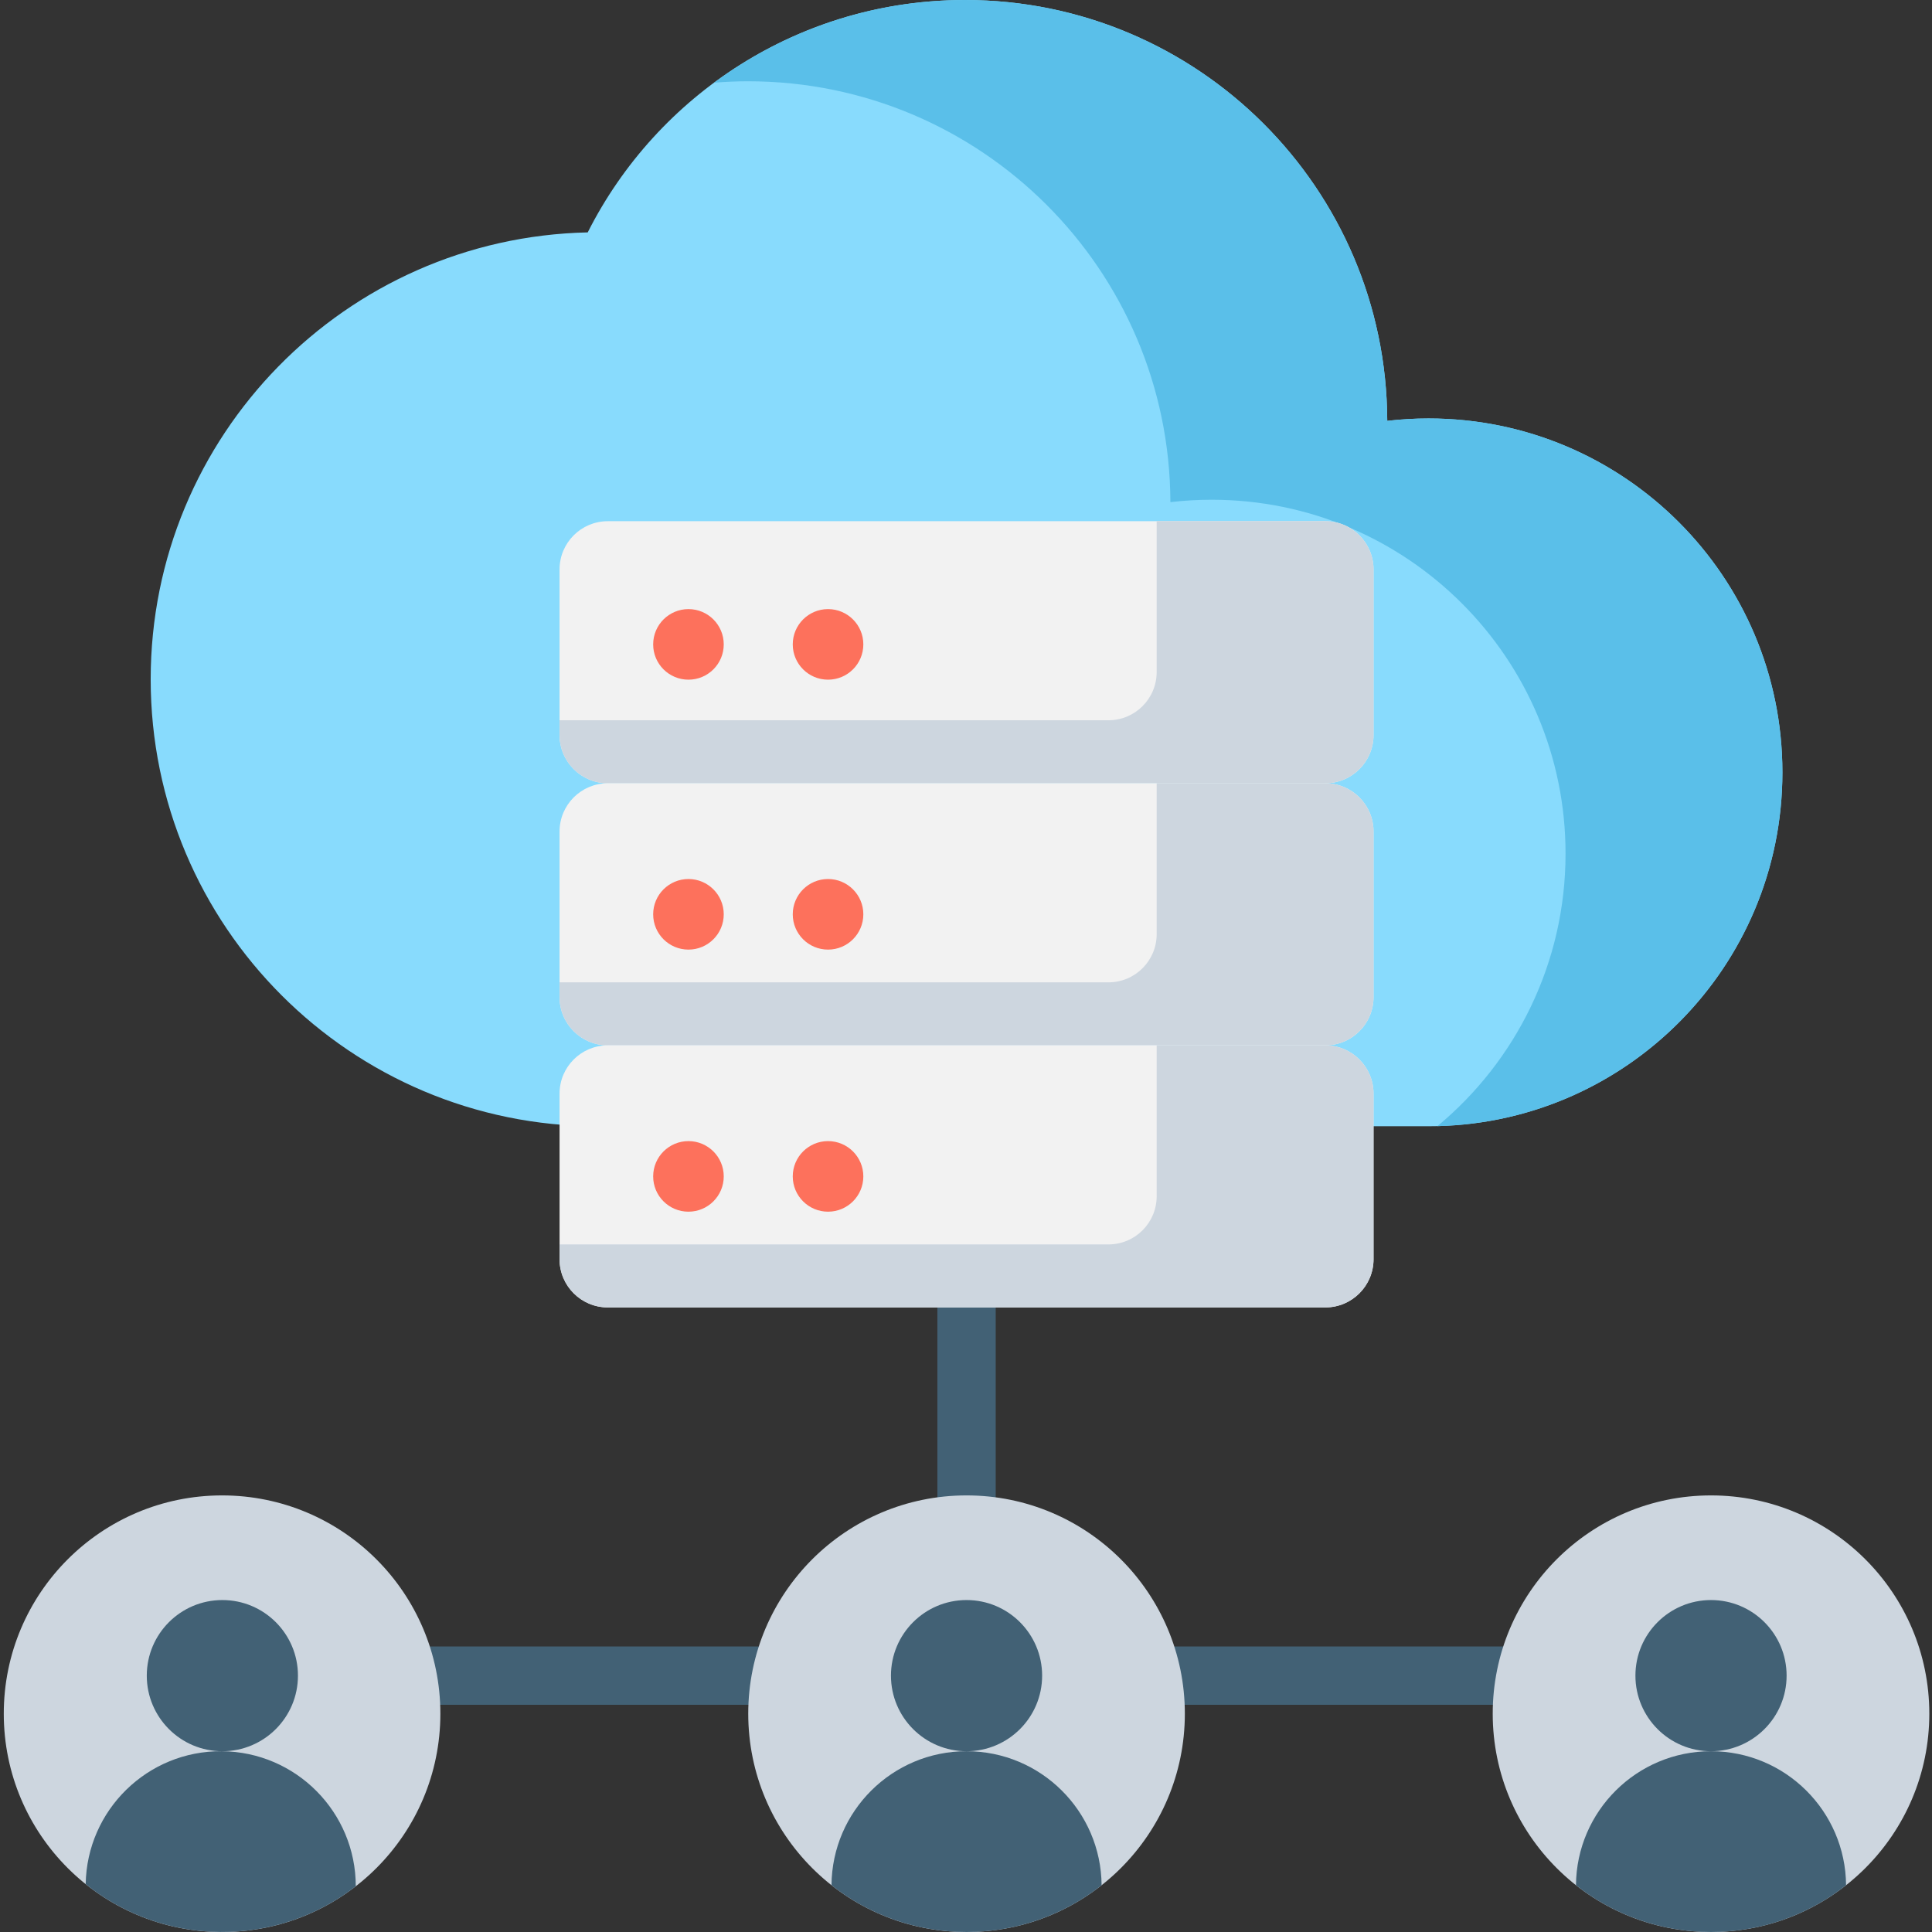 <svg xmlns="http://www.w3.org/2000/svg" viewBox="0.0 0.0 200.0 200.0" height="200.0px" width="200.0px"><rect x="0.0" y="0.0" width="200.0" height="200.0" fill="#333333" stroke="none"/><path fill="#426175" fill-opacity="1.0"  filling="0" d="M158.005 176.48 L119.91 176.48 C118.242 176.48 116.891 175.13 116.891 173.462 C116.891 171.796 118.242 170.445 119.91 170.445 L158.005 170.445 C159.671 170.445 161.023 171.796 161.023 173.462 C161.023 175.13 159.671 176.48 158.005 176.48 Z"></path>
<path fill="#426175" fill-opacity="1.0"  filling="0" d="M82.048 176.48 L42.612 176.48 C40.945 176.48 39.593 175.13 39.593 173.462 C39.593 171.796 40.945 170.445 42.612 170.445 L82.05 170.445 C83.716 170.445 85.066 171.796 85.066 173.462 C85.066 175.13 83.716 176.48 82.048 176.48 Z"></path>
<path fill="#426175" fill-opacity="1.0"  filling="0" d="M100.057 162.978 C98.39 162.978 97.038 161.627 97.038 159.959 L97.038 131.523 C97.038 129.855 98.39 128.505 100.057 128.505 C101.723 128.505 103.075 129.855 103.075 131.523 L103.075 159.959 C103.075 161.627 101.723 162.978 100.057 162.978 Z"></path>
<path fill="#cdd6df" fill-opacity="1.0"  filling="0" d="M122.655 177.402 C122.655 189.882 112.538 200.0 100.057 200.0 C87.576 200.0 77.458 189.882 77.458 177.402 C77.458 164.92 87.576 154.804 100.057 154.804 C112.538 154.804 122.655 164.92 122.655 177.402 Z"></path>
<path fill="#426175" fill-opacity="1.0"  filling="0" d="M100.057 181.287 C92.372 181.287 86.137 187.486 86.076 195.157 C89.921 198.19 94.779 200.0 100.057 200.0 C105.334 200.0 110.191 198.19 114.038 195.157 C113.975 187.486 107.741 181.287 100.057 181.287 Z"></path>
<path fill="#426175" fill-opacity="1.0"  filling="0" d="M107.881 173.462 C107.881 177.783 104.378 181.287 100.057 181.287 C95.735 181.287 92.232 177.783 92.232 173.462 C92.232 169.141 95.735 165.637 100.057 165.637 C104.378 165.637 107.881 169.141 107.881 173.462 Z"></path>
<path fill="#cdd6df" fill-opacity="1.0"  filling="0" d="M199.722 177.402 C199.722 189.882 189.606 200.0 177.124 200.0 C164.644 200.0 154.526 189.882 154.526 177.402 C154.526 164.92 164.644 154.804 177.124 154.804 C189.606 154.804 199.722 164.92 199.722 177.402 Z"></path>
<path fill="#426175" fill-opacity="1.0"  filling="0" d="M177.124 181.287 C169.44 181.287 163.205 187.486 163.144 195.157 C166.991 198.19 171.846 200.0 177.124 200.0 C182.402 200.0 187.259 198.19 191.105 195.157 C191.043 187.486 184.808 181.287 177.124 181.287 Z"></path>
<path fill="#426175" fill-opacity="1.0"  filling="0" d="M184.949 173.462 C184.949 177.783 181.445 181.287 177.124 181.287 C172.803 181.287 169.299 177.783 169.299 173.462 C169.299 169.141 172.803 165.637 177.124 165.637 C181.445 165.637 184.949 169.141 184.949 173.462 Z"></path>
<path fill="#cdd6df" fill-opacity="1.0"  filling="0" d="M45.587 177.402 C45.587 189.882 35.471 200.0 22.989 200.0 C10.509 200.0 0.391 189.882 0.391 177.402 C0.391 164.92 10.509 154.804 22.989 154.804 C35.471 154.804 45.587 164.92 45.587 177.402 Z"></path>
<path fill="#426175" fill-opacity="1.0"  filling="0" d="M22.958 181.287 C15.274 181.227 8.991 187.377 8.87 195.047 C12.692 198.109 17.534 199.957 22.812 199.998 C28.09 200.041 32.961 198.268 36.83 195.267 C36.829 187.595 30.643 181.346 22.958 181.287 Z"></path>
<path fill="#426175" fill-opacity="1.0"  filling="0" d="M30.844 173.462 C30.844 177.783 27.341 181.287 23.02 181.287 C18.698 181.287 15.195 177.783 15.195 173.462 C15.195 169.141 18.698 165.637 23.02 165.637 C27.341 165.637 30.844 169.141 30.844 173.462 Z"></path>
<path fill="#88dbfd" fill-opacity="1.0"  filling="0" d="M147.879 43.318 C146.434 43.318 145.011 43.404 143.608 43.567 C143.529 19.491 123.988 0.0 99.895 0.0 C82.823 0.0 68.039 9.789 60.841 24.057 C35.762 24.605 15.599 45.105 15.599 70.316 C15.599 95.871 36.316 116.588 61.871 116.588 L147.879 116.588 C168.112 116.588 184.514 100.186 184.514 79.953 C184.514 59.72 168.112 43.318 147.879 43.318 Z"></path>
<path fill="#5abfe9" fill-opacity="1.0"  filling="0" d="M147.879 43.318 C146.434 43.318 145.011 43.404 143.608 43.567 C143.529 19.491 123.988 0.0 99.895 0.0 C90.166 0.0 81.181 3.183 73.92 8.559 C75.084 8.466 76.259 8.414 77.446 8.414 C101.539 8.414 121.08 27.905 121.159 51.98 C122.562 51.817 123.985 51.732 125.43 51.732 C145.663 51.732 162.065 68.134 162.065 88.367 C162.065 99.713 156.906 109.855 148.804 116.576 C168.61 116.086 184.514 99.877 184.514 79.953 C184.514 59.72 168.112 43.318 147.879 43.318 Z"></path>
<path fill="#f2f2f2" fill-opacity="1.0"  filling="0" d="M137.195 81.084 L62.92 81.084 C60.161 81.084 57.925 78.848 57.925 76.091 L57.925 58.946 C57.925 56.189 60.161 53.954 62.92 53.954 L137.195 53.954 C139.952 53.954 142.188 56.189 142.188 58.946 L142.188 76.091 C142.188 78.848 139.952 81.084 137.195 81.084 Z"></path>
<path fill="#cdd6df" fill-opacity="1.0"  filling="0" d="M137.195 53.954 L119.739 53.954 L119.739 69.568 C119.739 72.325 117.504 74.562 114.745 74.562 L57.925 74.562 L57.925 76.091 C57.925 78.848 60.161 81.084 62.92 81.084 L137.195 81.084 C139.952 81.084 142.188 78.848 142.188 76.091 L142.188 58.946 C142.188 56.189 139.952 53.954 137.195 53.954 Z"></path>
<path fill="#f2f2f2" fill-opacity="1.0"  filling="0" d="M137.195 108.215 L62.92 108.215 C60.161 108.215 57.925 105.98 57.925 103.221 L57.925 86.078 C57.925 83.321 60.161 81.084 62.92 81.084 L137.195 81.084 C139.952 81.084 142.188 83.321 142.188 86.078 L142.188 103.221 C142.188 105.98 139.952 108.215 137.195 108.215 Z"></path>
<path fill="#cdd6df" fill-opacity="1.0"  filling="0" d="M137.195 81.084 L119.739 81.084 L119.739 96.7 C119.739 99.457 117.504 101.692 114.745 101.692 L57.925 101.692 L57.925 103.221 C57.925 105.98 60.161 108.215 62.92 108.215 L137.195 108.215 C139.952 108.215 142.188 105.98 142.188 103.221 L142.188 86.078 C142.188 83.321 139.952 81.084 137.195 81.084 Z"></path>
<path fill="#f2f2f2" fill-opacity="1.0"  filling="0" d="M137.195 135.345 L62.92 135.345 C60.161 135.345 57.925 133.11 57.925 130.353 L57.925 113.209 C57.925 110.451 60.161 108.215 62.92 108.215 L137.195 108.215 C139.952 108.215 142.188 110.451 142.188 113.209 L142.188 130.353 C142.188 133.11 139.952 135.345 137.195 135.345 Z"></path>
<path fill="#cdd6df" fill-opacity="1.0"  filling="0" d="M137.195 108.215 L119.739 108.215 L119.739 123.83 C119.739 126.587 117.504 128.822 114.745 128.822 L57.925 128.822 L57.925 130.353 C57.925 133.11 60.161 135.345 62.92 135.345 L137.195 135.345 C139.952 135.345 142.188 133.11 142.188 130.353 L142.188 113.208 C142.188 110.451 139.952 108.215 137.195 108.215 Z"></path>
<path fill="#fd715c" fill-opacity="1.0"  filling="0" d="M74.922 66.707 C74.922 68.726 73.286 70.36 71.269 70.36 C69.252 70.36 67.616 68.726 67.616 66.707 C67.616 64.689 69.252 63.054 71.269 63.054 C73.286 63.054 74.922 64.689 74.922 66.707 Z"></path>
<path fill="#fd715c" fill-opacity="1.0"  filling="0" d="M89.372 66.707 C89.372 68.726 87.736 70.36 85.719 70.36 C83.7 70.36 82.066 68.726 82.066 66.707 C82.066 64.689 83.7 63.054 85.719 63.054 C87.736 63.054 89.372 64.689 89.372 66.707 Z"></path>
<path fill="#fd715c" fill-opacity="1.0"  filling="0" d="M74.922 94.65 C74.922 96.668 73.286 98.303 71.269 98.303 C69.252 98.303 67.616 96.668 67.616 94.65 C67.616 92.632 69.252 90.996 71.269 90.996 C73.286 90.996 74.922 92.632 74.922 94.65 Z"></path>
<path fill="#fd715c" fill-opacity="1.0"  filling="0" d="M89.372 94.65 C89.372 96.668 87.736 98.303 85.719 98.303 C83.7 98.303 82.066 96.668 82.066 94.65 C82.066 92.632 83.7 90.996 85.719 90.996 C87.736 90.996 89.372 92.632 89.372 94.65 Z"></path>
<path fill="#fd715c" fill-opacity="1.0"  filling="0" d="M74.922 121.78 C74.922 123.798 73.286 125.433 71.269 125.433 C69.252 125.433 67.616 123.798 67.616 121.78 C67.616 119.763 69.252 118.127 71.269 118.127 C73.286 118.127 74.922 119.763 74.922 121.78 Z"></path>
<path fill="#fd715c" fill-opacity="1.0"  filling="0" d="M89.372 121.78 C89.372 123.798 87.736 125.433 85.719 125.433 C83.7 125.433 82.066 123.798 82.066 121.78 C82.066 119.763 83.7 118.127 85.719 118.127 C87.736 118.127 89.372 119.763 89.372 121.78 Z"></path></svg>
